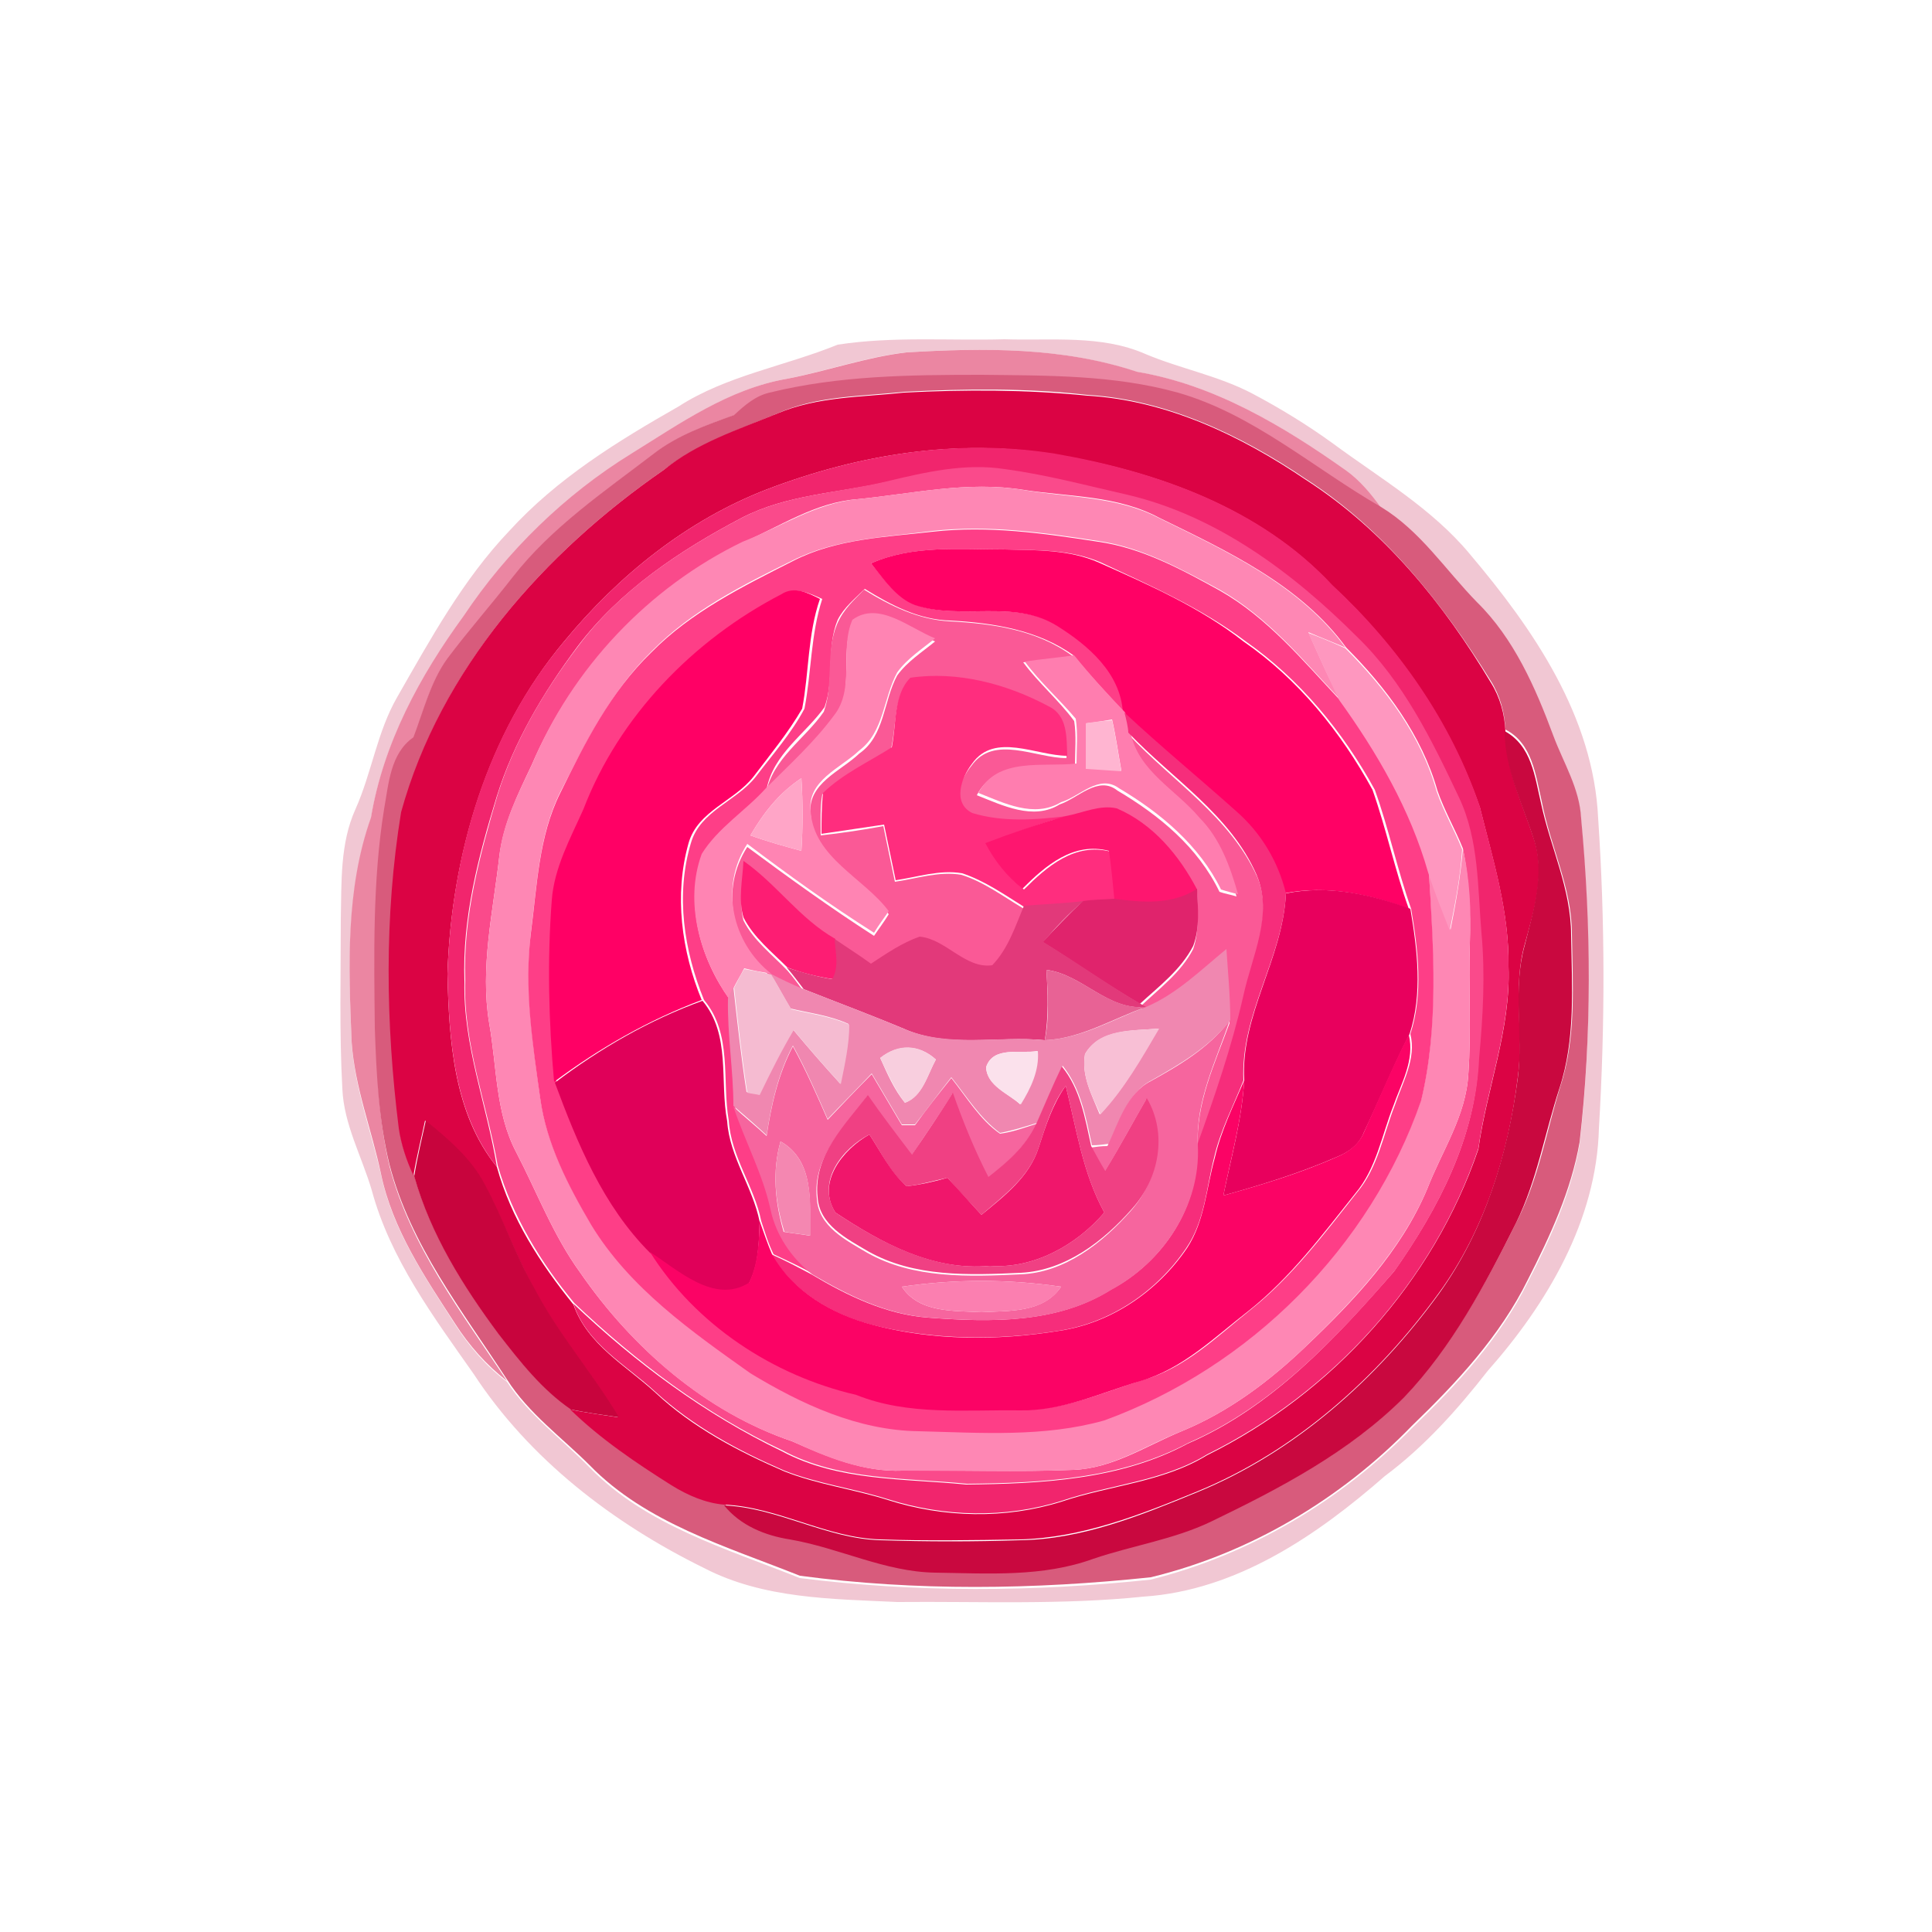 <?xml version="1.0" encoding="utf-8"?>
<!-- Generator: Adobe Illustrator 26.0.3, SVG Export Plug-In . SVG Version: 6.00 Build 0)  -->
<svg version="1.1" id="Layer_1" xmlns="http://www.w3.org/2000/svg" xmlns:xlink="http://www.w3.org/1999/xlink" x="0px" y="0px"
	 viewBox="0 0 250 250" style="enable-background:new 0 0 250 250;" xml:space="preserve">
<style type="text/css">
	.st0{fill:#F1C7D3;}
	.st1{fill:#EB86A2;}
	.st2{fill:#D85B7C;}
	.st3{fill:#DB0344;}
	.st4{fill:#F1256D;}
	.st5{fill:#FA4A8B;}
	.st6{fill:#FE87B4;}
	.st7{fill:#FE3E87;}
	.st8{fill:#FF0165;}
	.st9{fill:#FF0065;}
	.st10{fill:#FA5996;}
	.st11{fill:#FF84B3;}
	.st12{fill:#FE97BF;}
	.st13{fill:#FF7DAF;}
	.st14{fill:#FF2D7E;}
	.st15{fill:#F62D7B;}
	.st16{fill:#FFB5D1;}
	.st17{fill:#C9083F;}
	.st18{fill:#FFA5C7;}
	.st19{fill:#FE166F;}
	.st20{fill:#FD1D73;}
	.st21{fill:#E0236C;}
	.st22{fill:#E8005D;}
	.st23{fill:#E2397A;}
	.st24{fill:#F087B0;}
	.st25{fill:#F5BBD1;}
	.st26{fill:#E86295;}
	.st27{fill:#E00059;}
	.st28{fill:#F6659E;}
	.st29{fill:#F8BFD5;}
	.st30{fill:#FB0365;}
	.st31{fill:#F8CEDE;}
	.st32{fill:#FBE1EC;}
	.st33{fill:#F04083;}
	.st34{fill:#F0166B;}
	.st35{fill:#C8043D;}
	.st36{fill:#F487B1;}
	.st37{fill:#FB7FB0;}
</style>
<g id="_x23_f1c7d3ff">
	<path class="st0" d="M108.4,44.6c7.1-1.1,14.4-0.5,21.6-0.7c6.1,0.2,12.5-0.6,18.2,1.9c4.5,1.9,9.4,2.8,13.8,5.1
		c3.6,1.9,7.2,4.1,10.5,6.5c6.1,4.5,12.8,8.4,17.7,14.3c8.2,9.7,16,21,16.6,34.2c0.9,13.3,0.9,26.7,0.1,40.1
		c-0.3,11.9-6.7,22.7-14.4,31.4c-3.9,5-8.2,9.8-13.3,13.6c-8.8,7.7-19.2,14.8-31.2,15.6c-10.6,1.1-21.3,0.6-31.9,0.7
		c-8.4-0.4-17.3-0.4-25-4.4c-11.8-5.8-22.6-14.1-29.8-25.1c-5.2-7.4-10.8-14.9-13.2-23.8c-1.3-4.4-3.6-8.5-3.8-13.1
		c-0.4-7.3-0.2-14.7-0.2-22c0.1-4.8-0.1-9.8,1.9-14.2c2.1-4.7,2.8-10,5.4-14.5c4.3-7.5,8.5-15.2,14.5-21.5
		c6.2-6.8,14-11.6,21.9-16.1C94,48.6,101.5,47.4,108.4,44.6 M101.9,49c-7.5,1.3-13.9,5.8-20.2,9.8c-8.7,5.3-16.1,12.6-21.7,21
		c-5.7,7.8-10.4,16.5-12,26.1c-3.2,9.3-2.9,19.3-2.5,29c0.4,5.9,2.5,11.4,3.8,17.1c1.5,7.2,5.7,13.3,9.6,19.4c1.8,2.8,4,5.4,6.7,7.4
		c2.8,4.3,7.1,7.4,10.7,11.1c7.3,7.5,17.7,10.5,27.2,14.3c15,1.9,30.4,1.8,45.4,0.2c12.8-3.2,24.6-10.2,33.8-19.6
		c5.8-5.6,11.4-11.6,15-18.9c2.9-5.6,5.6-11.5,6.7-17.8c1.6-13.9,1.4-28,0.2-41.9c-0.2-3.8-2.3-7.2-3.6-10.7
		c-2.3-6.3-5-12.6-9.9-17.3c-4-4.2-7.3-9.3-12.4-12.3c-1.3-1.8-2.7-3.5-4.5-4.8C166,55,157.1,49.8,147,48.1
		c-9.6-3.2-19.8-3.1-29.8-2.5C112,46.2,107,48,101.9,49z"/>
</g>
<g id="_x23_eb86a2ff">
	<path class="st1" d="M101.9,49c5.2-1,10.2-2.8,15.4-3.4c10-0.6,20.2-0.7,29.8,2.5c10.1,1.7,18.9,7,27.1,12.8c1.8,1.3,3.2,3,4.5,4.8
		c-8.7-5-16.5-12-26.3-14.8c-8.2-2.2-16.9-2.2-25.4-2.3c-9.2,0-18.4,0.1-27.4,2.3c-1.8,0.4-3.2,1.6-4.5,2.8c-3.6,1.3-7.3,2.6-10.4,5
		c-6.4,4.9-13.2,9.5-18.2,15.9c-2.8,3.6-5.8,7-8.5,10.6c-2.3,3-3.1,6.7-4.4,10.2c-3,2.1-3.2,6-3.8,9.3c-1.5,9.3-1.3,18.9-1.2,28.3
		c0.2,6,0.4,12,1.8,17.9c2.7,10.4,9.4,19,15.2,27.8c-2.7-2.1-4.9-4.6-6.7-7.4c-3.9-6-8.1-12.2-9.6-19.4c-1.2-5.7-3.4-11.2-3.8-17.1
		c-0.4-9.7-0.8-19.7,2.5-29c1.6-9.6,6.3-18.3,12-26.1c5.6-8.4,13.1-15.7,21.7-21C88,54.8,94.3,50.3,101.9,49z"/>
</g>
<g id="_x23_d85b7cff">
	<path class="st2" d="M99.6,50.8c8.9-2.2,18.2-2.3,27.4-2.3c8.5,0.1,17.1,0,25.4,2.3c9.8,2.8,17.6,9.8,26.3,14.8
		c5.1,3.1,8.3,8.1,12.4,12.3c4.8,4.7,7.6,11.1,9.9,17.3c1.3,3.5,3.4,6.8,3.6,10.7c1.3,13.9,1.4,28-0.2,41.9
		c-1.1,6.3-3.8,12.1-6.7,17.8c-3.6,7.3-9.2,13.3-15,18.9c-9.2,9.5-21,16.5-33.8,19.6c-15.1,1.6-30.4,1.8-45.4-0.2
		c-9.5-3.8-19.9-6.8-27.2-14.3c-3.6-3.6-7.9-6.7-10.7-11.1c-5.8-8.9-12.5-17.4-15.2-27.8C49,145,48.7,139,48.5,133
		c-0.1-9.4-0.3-19,1.2-28.3c0.6-3.3,0.8-7.2,3.8-9.3c1.3-3.4,2.2-7.2,4.4-10.2c2.7-3.6,5.7-7,8.5-10.6c5-6.4,11.8-11,18.2-15.9
		c3.1-2.4,6.8-3.7,10.4-5C96.4,52.4,97.8,51.2,99.6,50.8 M100.6,53.5c-5,2.1-10.3,3.9-14.7,7.3C70.4,71.5,57,86.6,52,105.1
		c-2.1,13.5-2,27.3-0.3,40.9c0.2,2.1,1,4.2,1.9,6.1c2.1,7.5,6.3,14.2,10.9,20.4c2.8,3.6,5.6,7.2,9.4,9.8c3.9,3.8,8.4,6.9,13.1,9.8
		c2,1.3,4.3,2.3,6.8,2.5c2.1,2.7,5.2,3.9,8.5,4.4c6.3,1.1,12.2,4.3,18.8,4.3c6.8,0.1,13.9,0.6,20.5-1.8c5-1.8,10.4-2.5,15.2-4.8
		c9-4.3,18-9,25-16.1c6.2-6.6,10.5-14.6,14.5-22.6c2.8-5.5,3.8-11.6,5.6-17.4c2.1-6.4,1.6-13.2,1.5-19.8c0-5.9-2.8-11.3-3.9-17.1
		c-0.8-3.4-1.2-7.5-4.7-9.3c-0.1-2.2-0.7-4.4-1.9-6.3C186.7,78.1,179.1,68.5,169,62c-8.4-5.7-18.1-10.3-28.3-10.9
		c-7.9-0.9-15.8-0.8-23.7-0.4C111.5,51.3,105.7,51.2,100.6,53.5z"/>
</g>
<g id="_x23_db0344ff">
	<path class="st3" d="M100.6,53.5c5.2-2.2,10.9-2.1,16.4-2.7c7.9-0.4,15.8-0.4,23.7,0.4c10.3,0.6,19.9,5.2,28.3,10.9
		c10.1,6.5,17.8,16,23.9,26.2c1.2,1.9,1.8,4.1,1.9,6.3c0,4.9,2.2,9.4,3.7,14c1.5,4.5,0,9.2-1.2,13.6c-1.6,5.6-0.1,11.5-0.9,17.2
		c-1.2,9.9-4.3,19.8-10.2,27.9c-8,11-18.6,20.5-31.3,25.7c-7.3,3-14.9,6-22.9,6.2c-6,0.1-12.1,0.2-18.1,0c-7-0.2-13.2-4.2-20.2-4.5
		c-2.4-0.2-4.7-1.2-6.8-2.5c-4.6-2.9-9.2-6-13.1-9.8c2.1,0.4,4.1,0.7,6.2,1c-3.4-5.7-7.8-10.7-10.9-16.6c-2.4-4.4-4.1-9.2-6.5-13.6
		c-1.8-3.3-4.8-5.8-7.6-8.2c-0.5,2.4-1.1,4.7-1.5,7.1c-0.9-1.9-1.6-4-1.9-6.1c-1.7-13.6-1.9-27.4,0.3-40.9
		C57,86.6,70.4,71.5,85.9,60.8C90.2,57.3,95.5,55.6,100.6,53.5 M99.3,63.3C88.9,67.3,80,74.5,73,83c-10,11.9-14.6,27.7-15.1,43
		c0.2,8.6,0.8,18.1,6.4,25c1.8,6.6,5.6,12.5,9.9,17.8c1.8,5.2,6.8,7.9,10.6,11.4c4.8,4.5,10.7,7.6,16.7,10.2c4.3,1.7,9,2.3,13.4,3.7
		c7.2,2.3,15.2,2.5,22.5,0.2c6.2-2.1,13.1-2.5,18.8-6c16.2-8,29.3-22.5,35.1-39.6c1.1-7.9,4.2-15.5,3.9-23.6
		c0.1-7.1-2-13.8-3.7-20.6c-3.8-11-10.6-20.8-19.1-28.7c-9.3-10-22.7-14.8-35.9-17C123.9,56.7,111.1,58.8,99.3,63.3z"/>
</g>
<g id="_x23_f1256dff">
	<path class="st4" d="M99.3,63.3c11.8-4.5,24.6-6.6,37.2-4.6c13.2,2.3,26.6,7,35.9,17c8.5,7.9,15.4,17.7,19.1,28.7
		c1.7,6.8,3.8,13.5,3.7,20.6c0.3,8.1-2.8,15.7-3.9,23.6c-5.8,17.2-18.9,31.6-35.1,39.6c-5.7,3.5-12.6,3.9-18.8,6
		c-7.3,2.3-15.2,2.1-22.5-0.2c-4.4-1.4-9.1-2-13.4-3.7c-6-2.6-11.8-5.7-16.7-10.2c-3.8-3.5-8.9-6.2-10.6-11.4c8,7.6,17,14.3,27,19.1
		c7.3,3.9,15.8,3.5,23.8,4.3c9.7-0.1,20-0.6,28.7-5.3c10.9-4.7,19.1-13.6,26.7-22.3c5.7-8.1,10.6-17.4,10.9-27.5
		c0.5-5.4,0.8-10.8,0.3-16.2c-0.6-5.9-0.3-12.1-2.9-17.5c-3.6-7.4-7.2-15-13.2-20.8c-8.3-8.3-18.2-15.7-29.8-18.4
		c-5.2-1.2-10.4-2.6-15.8-3.3c-5.2-0.7-10.3,0.5-15.3,1.6C108.4,63.8,101.8,64,96,67c-8,4.2-15.8,9.4-21.3,16.7
		C70.3,89.6,66.5,96,64.3,103c-2.4,7.8-4.5,15.8-4.2,24c-0.2,8.2,2.9,16,4.2,24c-5.6-7-6.2-16.5-6.4-25c0.5-15.3,5-31.1,15.1-43
		C80,74.5,88.9,67.3,99.3,63.3z"/>
</g>
<g id="_x23_fa4a8bff">
	<path class="st5" d="M114.7,62.3c5-1.2,10.2-2.4,15.3-1.6c5.3,0.7,10.5,2.1,15.8,3.3c11.6,2.7,21.5,10.1,29.8,18.4
		c6,5.8,9.7,13.4,13.2,20.8c2.6,5.5,2.4,11.7,2.9,17.5c0.5,5.4,0.2,10.8-0.3,16.2c-0.4,10.1-5.2,19.4-10.9,27.5
		c-7.6,8.8-15.9,17.6-26.7,22.3c-8.8,4.7-19,5.2-28.7,5.3c-8-0.8-16.5-0.4-23.8-4.3c-10-4.7-19-11.5-27-19.1
		c-4.3-5.2-8-11.2-9.9-17.8c-1.4-8-4.5-15.8-4.2-24c-0.3-8.2,1.9-16.2,4.2-24c2.2-7,6-13.4,10.5-19.3C80.2,76.4,88,71.2,96,67
		C101.8,64,108.4,63.8,114.7,62.3 M110.9,64.6c-5.4,0.4-9.9,3.5-14.8,5.6C84,76.1,74.1,86.6,68.8,99c-1.8,3.8-3.7,7.6-4.2,11.9
		c-0.8,7.1-2.5,14.3-1.3,21.5c1,5.6,0.8,11.6,3.5,16.7c2.7,5.2,4.8,10.8,8.3,15.6c6.7,9.7,16.2,18,27.4,21.8c4.5,2,9.2,4,14.3,3.8
		c7.4-0.1,14.7,0.2,22.1-0.1c5.1-0.2,9.4-3.1,14-5c6.1-2.5,11.4-6.5,16.1-11c6.2-5.9,12.3-12.3,15.7-20.4c1.9-4.9,5-9.4,5.3-14.8
		c0.4-5.7,0-11.3,0.2-17c0.1-4.1-0.1-8.2-0.9-12.2c-1-2.5-2.4-4.9-3.3-7.5c-2-7.1-6.6-13.3-11.8-18.5c-5.9-8.1-15.4-12.5-24.2-16.8
		c-5.4-2.9-11.6-2.7-17.5-3.6C125.2,62.2,118.1,63.9,110.9,64.6z"/>
</g>
<g id="_x23_fe87b4ff">
	<path class="st6" d="M110.9,64.6c7.1-0.7,14.3-2.4,21.5-1.2c5.9,1,12.1,0.8,17.5,3.6c8.8,4.3,18.3,8.7,24.2,16.8
		c-1.6-0.7-3.2-1.3-4.8-2c1.3,2.9,2.6,5.9,4.1,8.7c-4.8-5.1-9.4-10.7-15.6-14.2c-5-2.7-10.1-5.5-15.7-6.3
		c-7.1-1.1-14.2-2.1-21.4-1.3c-6.1,0.8-12.5,1-18.1,3.8c-6.5,3.2-13.1,6.5-18.3,11.8c-5.2,5.1-8.5,11.8-11.8,18.2
		c-2.8,5.6-3,12-3.8,18.1c-0.8,7.2,0.2,14.3,1.2,21.4c0.8,5.9,3.6,11.3,6.6,16.4c5,8.2,13,13.7,20.6,19.2c6.6,4,13.9,7.4,21.8,7.5
		c8,0.2,16.2,0.8,24-1.4c18.9-6.9,34.3-22.4,41-41.4c2.3-9.7,1.5-19.7,1-29.5c0.8,2.5,1.8,5,2.8,7.5c0.7-3.5,1.3-7,1.6-10.5
		c0.9,4,1.1,8.1,0.9,12.2c-0.2,5.7,0.2,11.3-0.2,17c-0.3,5.4-3.4,9.9-5.3,14.8c-3.4,8-9.5,14.4-15.7,20.4c-4.7,4.5-10,8.5-16.1,11
		c-4.6,1.8-8.9,4.8-14,5c-7.4,0.3-14.7,0.1-22.1,0.1c-5.1,0.2-9.8-1.7-14.3-3.8c-11.3-3.8-20.7-12.1-27.4-21.8
		c-3.5-4.8-5.6-10.4-8.3-15.6c-2.7-5.1-2.5-11.1-3.5-16.7c-1.2-7.2,0.5-14.4,1.3-21.5c0.4-4.2,2.4-8.1,4.2-11.9
		c5.2-12.5,15.1-23,27.3-28.9C101,68.2,105.6,65.1,110.9,64.6z"/>
</g>
<g id="_x23_fe3e87ff">
	<path class="st7" d="M120.7,68.8c7.2-0.8,14.3,0.2,21.4,1.3c5.7,0.8,10.8,3.6,15.7,6.3c6.2,3.5,10.8,9.1,15.6,14.2
		c4.9,6.8,9.2,14.2,11.5,22.3c0.6,9.8,1.3,19.9-1,29.5c-6.6,19-22.1,34.5-41,41.4c-7.8,2.2-16,1.6-24,1.4
		c-7.9-0.1-15.2-3.5-21.8-7.5c-7.6-5.4-15.6-11-20.6-19.2c-3-5.1-5.8-10.5-6.6-16.4c-1-7.1-2.1-14.3-1.2-21.4
		c0.8-6.1,1-12.5,3.8-18.1c3.2-6.5,6.5-13.1,11.8-18.2c5.1-5.2,11.8-8.5,18.3-11.8C108.2,69.7,114.6,69.5,120.7,68.8 M112.7,72.9
		c1.7,2,3.3,4.4,5.9,5.4c5.9,2,12.8-0.8,18.4,2.7c4,2.5,8.2,6.1,8.5,11.2c-2.2-2.4-4.5-4.8-6.6-7.4c-4.6-3.3-10.4-4.2-15.9-4.5
		c-4.1-0.1-7.7-2-11.1-4.1c-1.2,1.2-2.7,2.4-3.5,4c-1.5,3.6-0.4,7.7-1.7,11.3c-2.5,3.5-6.6,6-7.5,10.6c-2.7,2.9-6.2,5.1-8.3,8.5
		c-2.3,6.3-0.3,13.4,3.5,18.7c-0.1,4.6,0.7,9.2,0.7,13.9c1.5,4.5,3.8,8.6,4.8,13.3c0.7,3.4,2.7,6.3,5.4,8.4c-1.7-1-3.5-1.8-5.2-2.6
		c-0.7-1.4-1.1-2.8-1.6-4.3c-0.9-4.5-3.9-8.3-4.2-13c-0.9-5.2,0.5-11.2-3.2-15.6c-2.6-6.4-3.7-13.6-1.7-20.3
		c1.2-4.2,5.9-5.4,8.4-8.6c2.2-2.9,4.6-5.6,6.3-8.8c0.9-4.7,0.8-9.6,2.3-14.2c-1.6-0.7-3.4-1.6-5-0.6c-11.4,5.8-21,15.7-25.6,27.8
		c-1.6,3.8-3.8,7.6-4.1,11.8c-0.6,7.8-0.3,15.7,0.3,23.5c2.9,7.8,6.3,15.9,12.3,21.9c5.9,9.4,16,16.1,26.7,18.5
		c6.8,2.7,14.1,1.9,21.2,2c5.4,0.1,10.5-2.2,15.6-3.8c5.5-1.5,9.6-5.6,14-9.1c5.4-4.3,9.6-9.9,13.8-15.2c2.7-3.2,3.4-7.5,4.9-11.3
		c1-3,2.8-6,2-9.2c1.7-5.2,1-10.9,0.1-16.2c-1.8-5.1-2.9-10.4-4.7-15.4c-4.1-7.5-9.7-14.3-16.7-19.2c-5.7-4.3-12.3-7.2-18.7-10.2
		c-3.9-1.7-8.1-1.6-12.2-1.7C124.2,71.1,118.2,70.5,112.7,72.9z"/>
</g>
<g id="_x23_ff0165ff">
	<path class="st8" d="M112.7,72.9c5.4-2.4,11.5-1.8,17.3-1.8c4.1,0.1,8.4,0,12.2,1.7c6.5,2.9,13.1,5.8,18.7,10.2
		c7.1,4.9,12.6,11.7,16.7,19.2c1.8,5.1,2.9,10.4,4.7,15.4c-5.1-1.9-10.6-3.1-16.1-2c-1.1-4.1-3.2-7.8-6.4-10.6
		c-4.8-4.3-9.8-8.4-14.5-12.8c-0.3-5.1-4.5-8.7-8.5-11.2c-5.6-3.5-12.4-0.7-18.4-2.7C116,77.4,114.4,75,112.7,72.9z"/>
</g>
<g id="_x23_ff0065ff">
	<path class="st9" d="M101.1,76.9c1.7-1.1,3.4-0.2,5,0.6c-1.6,4.6-1.4,9.5-2.3,14.2c-1.8,3.1-4.1,5.9-6.3,8.8
		c-2.5,3.2-7.2,4.4-8.4,8.6c-1.9,6.7-0.9,14,1.7,20.3c-6.9,2.6-13.2,6.2-19.1,10.6c-0.7-7.8-0.9-15.7-0.3-23.5
		c0.3-4.2,2.4-8,4.1-11.8C80.1,92.7,89.7,82.8,101.1,76.9z"/>
</g>
<g id="_x23_fa5996ff">
	<path class="st10" d="M111.8,76.3c3.4,2.1,7.1,3.9,11.1,4.1c5.6,0.3,11.3,1.1,15.9,4.5c-2.1,0.3-4.2,0.5-6.4,0.8
		c2,2.7,4.6,4.9,6.6,7.6c0.3,1.9,0.1,3.9,0.1,5.8c-4.4,0.5-10.2-1-12.7,3.8c3.3,1.3,7.3,3.3,10.7,1.2c2.4-0.8,5-3.8,7.5-1.8
		c5.4,3.2,10.4,7.3,13.2,13.1c0.5,0.2,1.6,0.4,2.2,0.6c-1-3.6-2.4-7.2-5-9.9c-3-3.6-7.9-6-8.9-11c5.6,6,13.1,10.6,16.6,18.4
		c2.1,5.1-0.7,10.5-1.7,15.6c-1.4,6.6-3.7,13-6,19.4c-0.3-5.7,2.2-10.9,4.1-16.1c0-3.1-0.2-6.2-0.5-9.2c-3.3,2.7-6.4,5.8-10.4,7.5
		l-0.7-0.4c2.4-2.3,5.3-4.4,6.9-7.5c0.8-2.4,0.6-5,0.5-7.4c-2.3-4.4-5.7-8.5-10.4-10.5c-2.2-0.4-4.4,0.6-6.6,1
		c-4,0.5-8.2,0.8-12.2-0.4c-2.7-1.3-1.5-4.6,0-6.4c2.9-4.1,8.3-1,12.3-1c0-2.3,0.1-5.2-2.4-6.4c-5.4-2.9-11.8-4.6-17.9-3.7
		c-2.1,2.3-1.7,6-2.4,8.9c-3,1.9-6.3,3.4-8.9,5.9c-0.3,1.7-0.2,3.5-0.2,5.3c2.7-0.3,5.4-0.7,8.1-1.2c0.5,2.4,1,4.8,1.5,7.2
		c2.8-0.4,5.7-1.4,8.6-0.9c2.9,0.9,5.4,2.8,8.1,4.4c-1.1,2.6-1.9,5.4-3.9,7.6c-3.6,0.5-6-3.3-9.4-3.7c-2.3,0.8-4.2,2.2-6.3,3.5
		c-1.6-1.1-3.2-2.1-4.7-3.2c-4.6-2.6-7.6-7.1-11.9-10.1c-0.1,2.4-0.7,5-0.1,7.4c1.3,2.6,3.7,4.4,5.7,6.5c0.8,0.9,1.4,1.8,2.2,2.8
		c-1.4-0.6-2.9-1.3-4.3-2c-5.1-4-6.7-11.3-3.1-16.8c5.4,4,10.8,7.9,16.4,11.5c0.6-0.9,1.3-1.8,1.9-2.8c-3.2-4.4-9.7-7-10.1-12.9
		c-0.5-4,3.9-5.6,6.3-7.9c3.3-2.3,3.1-6.8,4.9-10.1c1.3-1.8,3.2-3,4.9-4.4c-3.2-1.3-7.3-4.9-10.7-2.4c-1.7,4,0.4,9-2.4,12.7
		c-2.6,3.4-5.8,6.3-8.8,9.4c0.9-4.6,5-7,7.5-10.6c1.3-3.6,0.2-7.7,1.7-11.3C109.2,78.7,110.6,77.6,111.8,76.3z"/>
</g>
<g id="_x23_ff84b3ff">
	<path class="st11" d="M110.3,80.2c3.4-2.5,7.4,1.1,10.7,2.4c-1.7,1.4-3.6,2.6-4.9,4.4c-1.8,3.3-1.7,7.7-4.9,10.1
		c-2.4,2.3-6.8,3.9-6.3,7.9c0.4,6,6.9,8.6,10.1,12.9c-0.6,0.9-1.3,1.8-1.9,2.8c-5.7-3.6-11.1-7.5-16.4-11.5
		c-3.6,5.5-2,12.8,3.1,16.8c-1.2-0.2-2.3-0.4-3.5-0.7c-0.4,0.8-0.9,1.6-1.3,2.4c-0.2,0.4-0.6,1.2-0.7,1.5
		c-3.7-5.3-5.8-12.4-3.5-18.7c2.1-3.4,5.7-5.6,8.3-8.5c3-3,6.2-5.9,8.8-9.4C110.7,89.1,108.6,84.1,110.3,80.2 M97.1,108.1
		c2.2,0.8,4.4,1.4,6.6,2c0.2-3.1,0.2-6.3,0-9.4C100.8,102.6,98.8,105.2,97.1,108.1z"/>
</g>
<g id="_x23_fe97bfff">
	<path class="st12" d="M169.3,81.9c1.6,0.6,3.3,1.3,4.8,2c5.2,5.2,9.8,11.3,11.8,18.5c0.9,2.6,2.3,5,3.3,7.5
		c-0.2,3.5-0.9,7-1.6,10.5c-1-2.5-2-5-2.8-7.5c-2.3-8.1-6.6-15.5-11.5-22.3C171.9,87.7,170.6,84.8,169.3,81.9z"/>
</g>
<g id="_x23_ff7dafff">
	<path class="st13" d="M132.6,85.6c2.1-0.3,4.2-0.5,6.4-0.8c2.1,2.6,4.3,5,6.6,7.4c0.2,0.7,0.5,2,0.7,2.6c1,5,5.9,7.4,8.9,11
		c2.7,2.7,4,6.4,5,9.9c-0.5-0.1-1.6-0.4-2.2-0.6c-2.8-5.7-7.8-9.9-13.2-13.1c-2.6-1.9-5.1,1.1-7.5,1.8c-3.5,2.1-7.4,0.1-10.7-1.2
		c2.5-4.7,8.3-3.3,12.7-3.8c0-1.9,0.2-3.9-0.1-5.8C137.1,90.5,134.6,88.3,132.6,85.6 M140.5,93.6c0,1.9,0,3.9,0,5.8
		c1.5,0.1,3.1,0.2,4.6,0.3c-0.4-2.2-0.7-4.4-1.2-6.6C142.7,93.3,141.6,93.5,140.5,93.6z"/>
</g>
<g id="_x23_ff2d7eff">
	<path class="st14" d="M117.8,87.7c6.1-0.9,12.5,0.8,17.9,3.7c2.5,1.2,2.3,4.1,2.4,6.4c-4,0-9.4-3.1-12.3,1c-1.4,1.8-2.6,5.1,0,6.4
		c3.9,1.2,8.2,0.9,12.2,0.4c-3.5,1-6.9,2.2-10.3,3.6c1.2,2.3,2.8,4.3,4.8,5.9c3-3,6.6-6.1,11.2-4.9c0.2,2.1,0.5,4.2,0.7,6.3
		c-1.3,0-2.7,0.1-4.1,0.3c-2.6,0.3-5.1,0.4-7.7,0.6c-2.6-1.6-5.1-3.4-8.1-4.4c-2.9-0.5-5.8,0.5-8.6,0.9c-0.5-2.4-1-4.8-1.5-7.2
		c-2.7,0.4-5.4,0.8-8.1,1.2c0-1.8,0-3.5,0.2-5.3c2.6-2.5,5.9-4,8.9-5.9C116,93.7,115.6,89.9,117.8,87.7z"/>
</g>
<g id="_x23_f62d7bff">
	<path class="st15" d="M145.5,92.2c4.7,4.4,9.7,8.5,14.5,12.8c3.2,2.8,5.4,6.5,6.4,10.6c-0.4,8.4-5.9,15.6-5.5,24.2
		c-1.3,3.3-3,6.5-3.8,10c-1,3.9-1.2,8.2-3.6,11.7c-3.8,5.6-9.8,9.7-16.5,10.7c-8,1.3-16.4,1.2-24.3-0.8c-5.2-1.4-10.2-4.4-12.9-9.1
		c1.8,0.8,3.5,1.7,5.2,2.6c4.7,2.8,9.7,5.2,15.1,5.6c8,0.6,16.6,0.8,23.6-3.6c6.8-3.6,11.6-10.8,11.2-18.7c2.3-6.4,4.5-12.8,6-19.4
		c1.1-5.1,3.9-10.4,1.7-15.6c-3.4-7.8-10.9-12.4-16.6-18.4C146,94.2,145.7,92.9,145.5,92.2z"/>
</g>
<g id="_x23_ffb5d1ff">
	<path class="st16" d="M140.5,93.6c1.1-0.2,2.2-0.3,3.4-0.4c0.5,2.2,0.8,4.4,1.2,6.6c-1.5-0.1-3.1-0.2-4.6-0.3
		C140.5,97.5,140.5,95.6,140.5,93.6z"/>
</g>
<g id="_x23_c9083fff">
	<path class="st17" d="M194.7,94.6c3.5,1.9,3.9,5.9,4.7,9.3c1.2,5.7,3.9,11.1,3.9,17.1c0.1,6.6,0.6,13.4-1.5,19.8
		c-1.9,5.8-2.9,11.9-5.6,17.4c-4,8-8.3,16.1-14.5,22.6c-7.1,7.1-16.1,11.8-25,16.1c-4.8,2.3-10.2,3.1-15.2,4.8
		c-6.6,2.4-13.6,1.9-20.5,1.8c-6.5-0.1-12.4-3.2-18.8-4.3c-3.2-0.5-6.4-1.8-8.5-4.4c7,0.3,13.2,4.3,20.2,4.5c6,0.2,12.1,0.2,18.1,0
		c8-0.1,15.6-3.2,22.9-6.2c12.7-5.2,23.3-14.7,31.3-25.7c5.9-8.2,8.9-18,10.2-27.9c0.7-5.7-0.7-11.5,0.9-17.2
		c1.1-4.4,2.6-9.1,1.2-13.6C197,104,194.7,99.5,194.7,94.6z"/>
</g>
<g id="_x23_ffa5c7ff">
	<path class="st18" d="M97.1,108.1c1.7-2.9,3.8-5.6,6.6-7.4c0.2,3.1,0.2,6.3,0,9.4C101.5,109.5,99.3,108.9,97.1,108.1z"/>
</g>
<g id="_x23_fe166fff">
	<path class="st19" d="M137.9,105.6c2.2-0.4,4.4-1.5,6.6-1c4.7,2,8.1,6.1,10.4,10.5c-3.2,2.1-7,1.8-10.7,1.3
		c-0.2-2.1-0.4-4.2-0.7-6.3c-4.6-1.2-8.2,1.9-11.2,4.9c-2-1.6-3.6-3.6-4.8-5.9C130.9,107.8,134.4,106.6,137.9,105.6z"/>
</g>
<g id="_x23_fd1d73ff">
	<path class="st20" d="M96.2,111.4c4.3,3,7.3,7.5,11.9,10.1c0.1,1.7,0.6,3.6-0.3,5.2c-2-0.3-4-0.8-5.9-1.5c-2-2-4.4-3.9-5.7-6.5
		C95.5,116.3,96.1,113.8,96.2,111.4z"/>
</g>
<g id="_x23_e0236cff">
	<path class="st21" d="M154.9,115c0.1,2.5,0.4,5-0.5,7.4c-1.6,3.1-4.4,5.2-6.9,7.5c-4.3-2.5-8.4-5.4-12.6-8c1.7-1.8,3.4-3.6,5.2-5.3
		c1.3-0.2,2.7-0.2,4.1-0.3C147.9,116.8,151.7,117.1,154.9,115z"/>
</g>
<g id="_x23_e8005dff">
	<path class="st22" d="M166.4,115.6c5.5-1.1,10.9,0.1,16.1,2c0.9,5.3,1.6,11-0.1,16.2c-2.1,4.1-3.9,8.5-5.9,12.7
		c-0.6,1.6-2,2.6-3.5,3.2c-4.8,2.1-9.7,3.6-14.7,5c1-4.9,2.4-9.8,2.7-14.9C160.5,131.3,166,124.1,166.4,115.6z"/>
</g>
<g id="_x23_e2397aff">
	<path class="st23" d="M132.5,117.2c2.6-0.2,5.1-0.3,7.7-0.6c-1.9,1.6-3.6,3.4-5.2,5.3c4.3,2.6,8.3,5.5,12.6,8l0.7,0.4
		c-5,0.5-8.2-4.2-12.9-4.8c0.2,3,0.3,6.1-0.2,9.1c-6.1-0.6-12.5,1.1-18.3-1.5c-4.3-1.8-8.6-3.4-12.9-5.1c-0.7-0.9-1.4-1.9-2.2-2.8
		c1.9,0.6,3.9,1.2,5.9,1.5c0.9-1.6,0.4-3.5,0.3-5.2c1.6,1.1,3.2,2.1,4.7,3.2c2-1.3,4-2.7,6.3-3.5c3.4,0.3,5.9,4.2,9.4,3.7
		C130.5,122.7,131.4,119.8,132.5,117.2z"/>
</g>
<g id="_x23_f087b0ff">
	<path class="st24" d="M148.3,130.3c4-1.7,7.1-4.8,10.4-7.5c0.2,3.1,0.5,6.2,0.5,9.2c-2.7,3.5-6.5,5.7-10.2,7.8
		c-3.1,1.6-4.1,5.3-5.5,8.2c-0.7,0.1-1.4,0.2-2.2,0.2c-0.8-3.6-1.4-7.3-3.8-10.3c-1.1,2.4-2.2,4.9-3.3,7.4c-1.6,0.5-3.2,1-4.8,1.3
		c-2.6-1.9-4.3-4.7-6.3-7.2c-1.6,2-3.1,4.1-4.7,6.1c-0.4,0-1.3,0-1.7,0c-1.3-2.2-2.6-4.4-3.9-6.6c-1.9,2-3.8,3.9-5.7,5.9
		c-1.4-3.2-2.8-6.4-4.5-9.5c-1.9,3.6-2.8,7.6-3.4,11.6c-1.4-1.3-2.9-2.6-4.3-3.8c0-4.6-0.8-9.2-0.7-13.9c0.2-0.4,0.5-1.2,0.7-1.5
		c0.5,4.5,1,9.1,1.7,13.6c0.4,0.1,1.2,0.2,1.6,0.3c1.3-2.9,2.8-5.7,4.4-8.4c2,2.4,4,4.7,6.1,7c0.5-2.6,1.1-5.1,1.1-7.7
		c-2.4-1.1-5-1.4-7.5-2c-0.9-1.5-1.7-3-2.6-4.5c1.4,0.7,2.8,1.4,4.3,2c4.3,1.7,8.6,3.3,12.9,5.1c5.8,2.5,12.2,0.9,18.3,1.5
		C139.9,134.4,144,131.9,148.3,130.3 M140.4,136.4c-0.5,2.8,0.9,5.3,1.9,7.8c3.1-3.2,5.3-7.2,7.6-11.1
		C146.6,133.4,142.3,133.1,140.4,136.4 M113.9,136.9c0.9,2,1.8,4.1,3.2,5.8c2.3-0.9,2.9-3.6,4-5.6
		C118.9,135.1,116.2,135.1,113.9,136.9 M127.6,138.1c0.1,2.4,2.9,3.4,4.4,4.8c1.3-2.1,2.4-4.4,2.2-6.9
		C132.1,136.4,128.5,135.3,127.6,138.1z"/>
</g>
<g id="_x23_f5bbd1ff">
	<path class="st25" d="M96.3,125.4c1.2,0.2,2.3,0.4,3.5,0.7c0.9,1.5,1.7,3,2.6,4.5c2.5,0.6,5.1,0.9,7.5,2c0,2.6-0.6,5.2-1.1,7.7
		c-2.1-2.3-4.1-4.6-6.1-7c-1.6,2.7-3,5.5-4.4,8.4c-0.4-0.1-1.2-0.2-1.6-0.3c-0.7-4.5-1.2-9-1.7-13.6C95.4,127,95.8,126.2,96.3,125.4
		z"/>
</g>
<g id="_x23_e86295ff">
	<path class="st26" d="M135.4,125.5c4.7,0.6,7.8,5.2,12.9,4.8c-4.3,1.5-8.4,4.1-13.1,4.3C135.8,131.6,135.6,128.6,135.4,125.5z"/>
</g>
<g id="_x23_e00059ff">
	<path class="st27" d="M71.8,140.1c5.8-4.4,12.2-8.1,19.1-10.6c3.7,4.4,2.2,10.4,3.2,15.6c0.3,4.6,3.3,8.5,4.2,13
		c-0.1,2.7-0.1,5.5-1.4,8c-4.5,2.8-9.2-1.6-12.8-4C78,156,74.7,147.9,71.8,140.1z"/>
</g>
<g id="_x23_f6659eff">
	<path class="st28" d="M148.9,139.9c3.8-2.1,7.5-4.3,10.2-7.8c-1.8,5.3-4.4,10.4-4.1,16.1c0.4,7.8-4.5,15.1-11.2,18.7
		c-7,4.4-15.6,4.2-23.6,3.6c-5.5-0.4-10.5-2.9-15.1-5.6c-2.7-2.1-4.7-5.1-5.4-8.4c-1-4.6-3.3-8.8-4.8-13.3c1.4,1.3,2.9,2.5,4.3,3.8
		c0.6-4,1.5-8,3.4-11.6c1.7,3.1,3.1,6.3,4.5,9.5c1.9-2,3.8-4,5.7-5.9c1.3,2.2,2.6,4.4,3.9,6.6c0.4,0,1.3,0,1.7,0
		c1.5-2.1,3.1-4.1,4.7-6.1c2,2.5,3.7,5.4,6.3,7.2c1.6-0.2,3.2-0.8,4.8-1.3c-1.4,2.9-3.9,5.1-6.4,7.1c-1.8-3.5-3.3-7.2-4.6-10.9
		c-1.7,2.7-3.5,5.3-5.3,8c-2-2.5-3.9-5.1-5.7-7.7c-2.9,3.9-7.1,7.9-6.5,13.2c0.2,3.6,3.8,5.4,6.5,7c6,3.4,13.2,3.1,19.8,2.8
		c5.8-0.2,10.7-4.1,14.4-8.3c3.4-3.9,4.6-9.7,1.9-14.3c-1.8,3.1-3.5,6.3-5.4,9.4c-0.6-1.1-1.2-2.1-1.8-3.2c0.7-0.1,1.4-0.2,2.2-0.2
		C144.8,145.1,145.8,141.5,148.9,139.9 M101,147.7c-1.1,3.9-0.7,7.9,0.4,11.7c1.2,0.2,2.3,0.3,3.4,0.5
		C104.8,155.6,105.4,150.2,101,147.7 M116.7,166.5c2.2,3.4,6.7,3.1,10.3,3.3c3.6-0.2,8,0.1,10.3-3.3
		C130.5,165.5,123.5,165.5,116.7,166.5z"/>
</g>
<g id="_x23_f8bfd5ff">
	<path class="st29" d="M140.4,136.4c1.9-3.4,6.2-3,9.6-3.3c-2.3,3.9-4.5,7.8-7.6,11.1C141.3,141.8,139.9,139.2,140.4,136.4z"/>
</g>
<g id="_x23_fb0365ff">
	<path class="st30" d="M182.3,133.9c0.8,3.3-1,6.3-2,9.2c-1.5,3.8-2.2,8.1-4.9,11.3c-4.3,5.4-8.4,10.9-13.8,15.2
		c-4.4,3.4-8.5,7.5-14,9.1c-5.1,1.5-10.1,3.9-15.6,3.8c-7.1-0.1-14.5,0.7-21.2-2C100,178,90,171.4,84.1,162c3.6,2.3,8.3,6.8,12.8,4
		c1.2-2.4,1.3-5.3,1.4-8c0.5,1.4,1,2.9,1.6,4.3c2.7,4.8,7.7,7.7,12.9,9.1c7.9,2.1,16.3,2.1,24.3,0.8c6.7-1,12.7-5.1,16.5-10.7
		c2.3-3.5,2.5-7.8,3.6-11.7c0.8-3.5,2.4-6.7,3.8-10c-0.3,5.1-1.7,9.9-2.7,14.9c5-1.4,10-2.9,14.7-5c1.5-0.6,2.9-1.7,3.5-3.2
		C178.4,142.3,180.2,138,182.3,133.9z"/>
</g>
<g id="_x23_f8cedeff">
	<path class="st31" d="M113.9,136.9c2.3-1.9,5-1.8,7.2,0.2c-1.1,2-1.7,4.8-4,5.6C115.8,141,114.9,139,113.9,136.9z"/>
</g>
<g id="_x23_fbe1ecff">
	<path class="st32" d="M127.6,138.1c0.9-2.8,4.5-1.7,6.7-2.1c0.2,2.5-0.9,4.8-2.2,6.9C130.4,141.5,127.7,140.5,127.6,138.1z"/>
</g>
<g id="_x23_f04083ff">
	<path class="st33" d="M134.1,145.4c1.1-2.5,2.1-4.9,3.3-7.4c2.4,2.9,3,6.7,3.8,10.3c0.6,1.1,1.2,2.2,1.8,3.2
		c1.9-3.1,3.6-6.3,5.4-9.4c2.7,4.6,1.6,10.4-1.9,14.3c-3.7,4.2-8.6,8-14.4,8.3c-6.7,0.3-13.8,0.6-19.8-2.8c-2.7-1.6-6.3-3.4-6.5-7
		c-0.6-5.3,3.5-9.3,6.5-13.2c1.8,2.6,3.8,5.2,5.7,7.7c1.8-2.6,3.6-5.3,5.3-8c1.3,3.7,2.8,7.4,4.6,10.9
		C130.2,150.5,132.7,148.4,134.1,145.4 M134.4,148.5c-1.2,3.8-4.5,6.2-7.4,8.7c-1.5-1.6-3-3.2-4.4-4.8c-1.8,0.4-3.5,0.9-5.3,1.1
		c-2.1-1.8-3.3-4.4-4.8-6.7c-3.5,1.8-6.9,6.1-4.4,10.1c5.9,3.9,12.7,7.6,20,6.9c5.7,0.4,11.2-2.7,14.8-6.9c-2.8-5.1-3.6-10.8-5-16.4
		C136.1,142.9,135.3,145.8,134.4,148.5z"/>
</g>
<g id="_x23_f0166bff">
	<path class="st34" d="M134.4,148.5c0.9-2.8,1.8-5.6,3.5-8c1.4,5.6,2.2,11.3,5,16.4c-3.6,4.2-9.1,7.3-14.8,6.9
		c-7.4,0.7-14.1-3-20-6.9c-2.5-3.9,1-8.2,4.4-10.1c1.5,2.3,2.7,4.8,4.8,6.7c1.8-0.2,3.6-0.6,5.3-1.1c1.5,1.6,2.9,3.2,4.4,4.8
		C129.9,154.8,133.2,152.3,134.4,148.5z"/>
</g>
<g id="_x23_c8043dff">
	<path class="st35" d="M55.1,145c2.9,2.4,5.8,4.8,7.6,8.2c2.4,4.4,4,9.2,6.5,13.6c3.1,5.9,7.5,10.9,10.9,16.6
		c-2.1-0.3-4.2-0.6-6.2-1c-3.8-2.6-6.6-6.2-9.4-9.8c-4.6-6.2-8.8-12.9-10.9-20.4C54,149.7,54.6,147.3,55.1,145z"/>
</g>
<g id="_x23_f487b1ff">
	<path class="st36" d="M101,147.7c4.4,2.5,3.8,7.9,3.9,12.2c-1.1-0.2-2.3-0.3-3.4-0.5C100.3,155.6,99.9,151.6,101,147.7z"/>
</g>
<g id="_x23_fb7fb0ff">
	<path class="st37" d="M116.7,166.5c6.8-1,13.8-1,20.6,0c-2.2,3.4-6.7,3.1-10.3,3.3C123.4,169.6,118.9,169.9,116.7,166.5z"/>
</g>
</svg>
